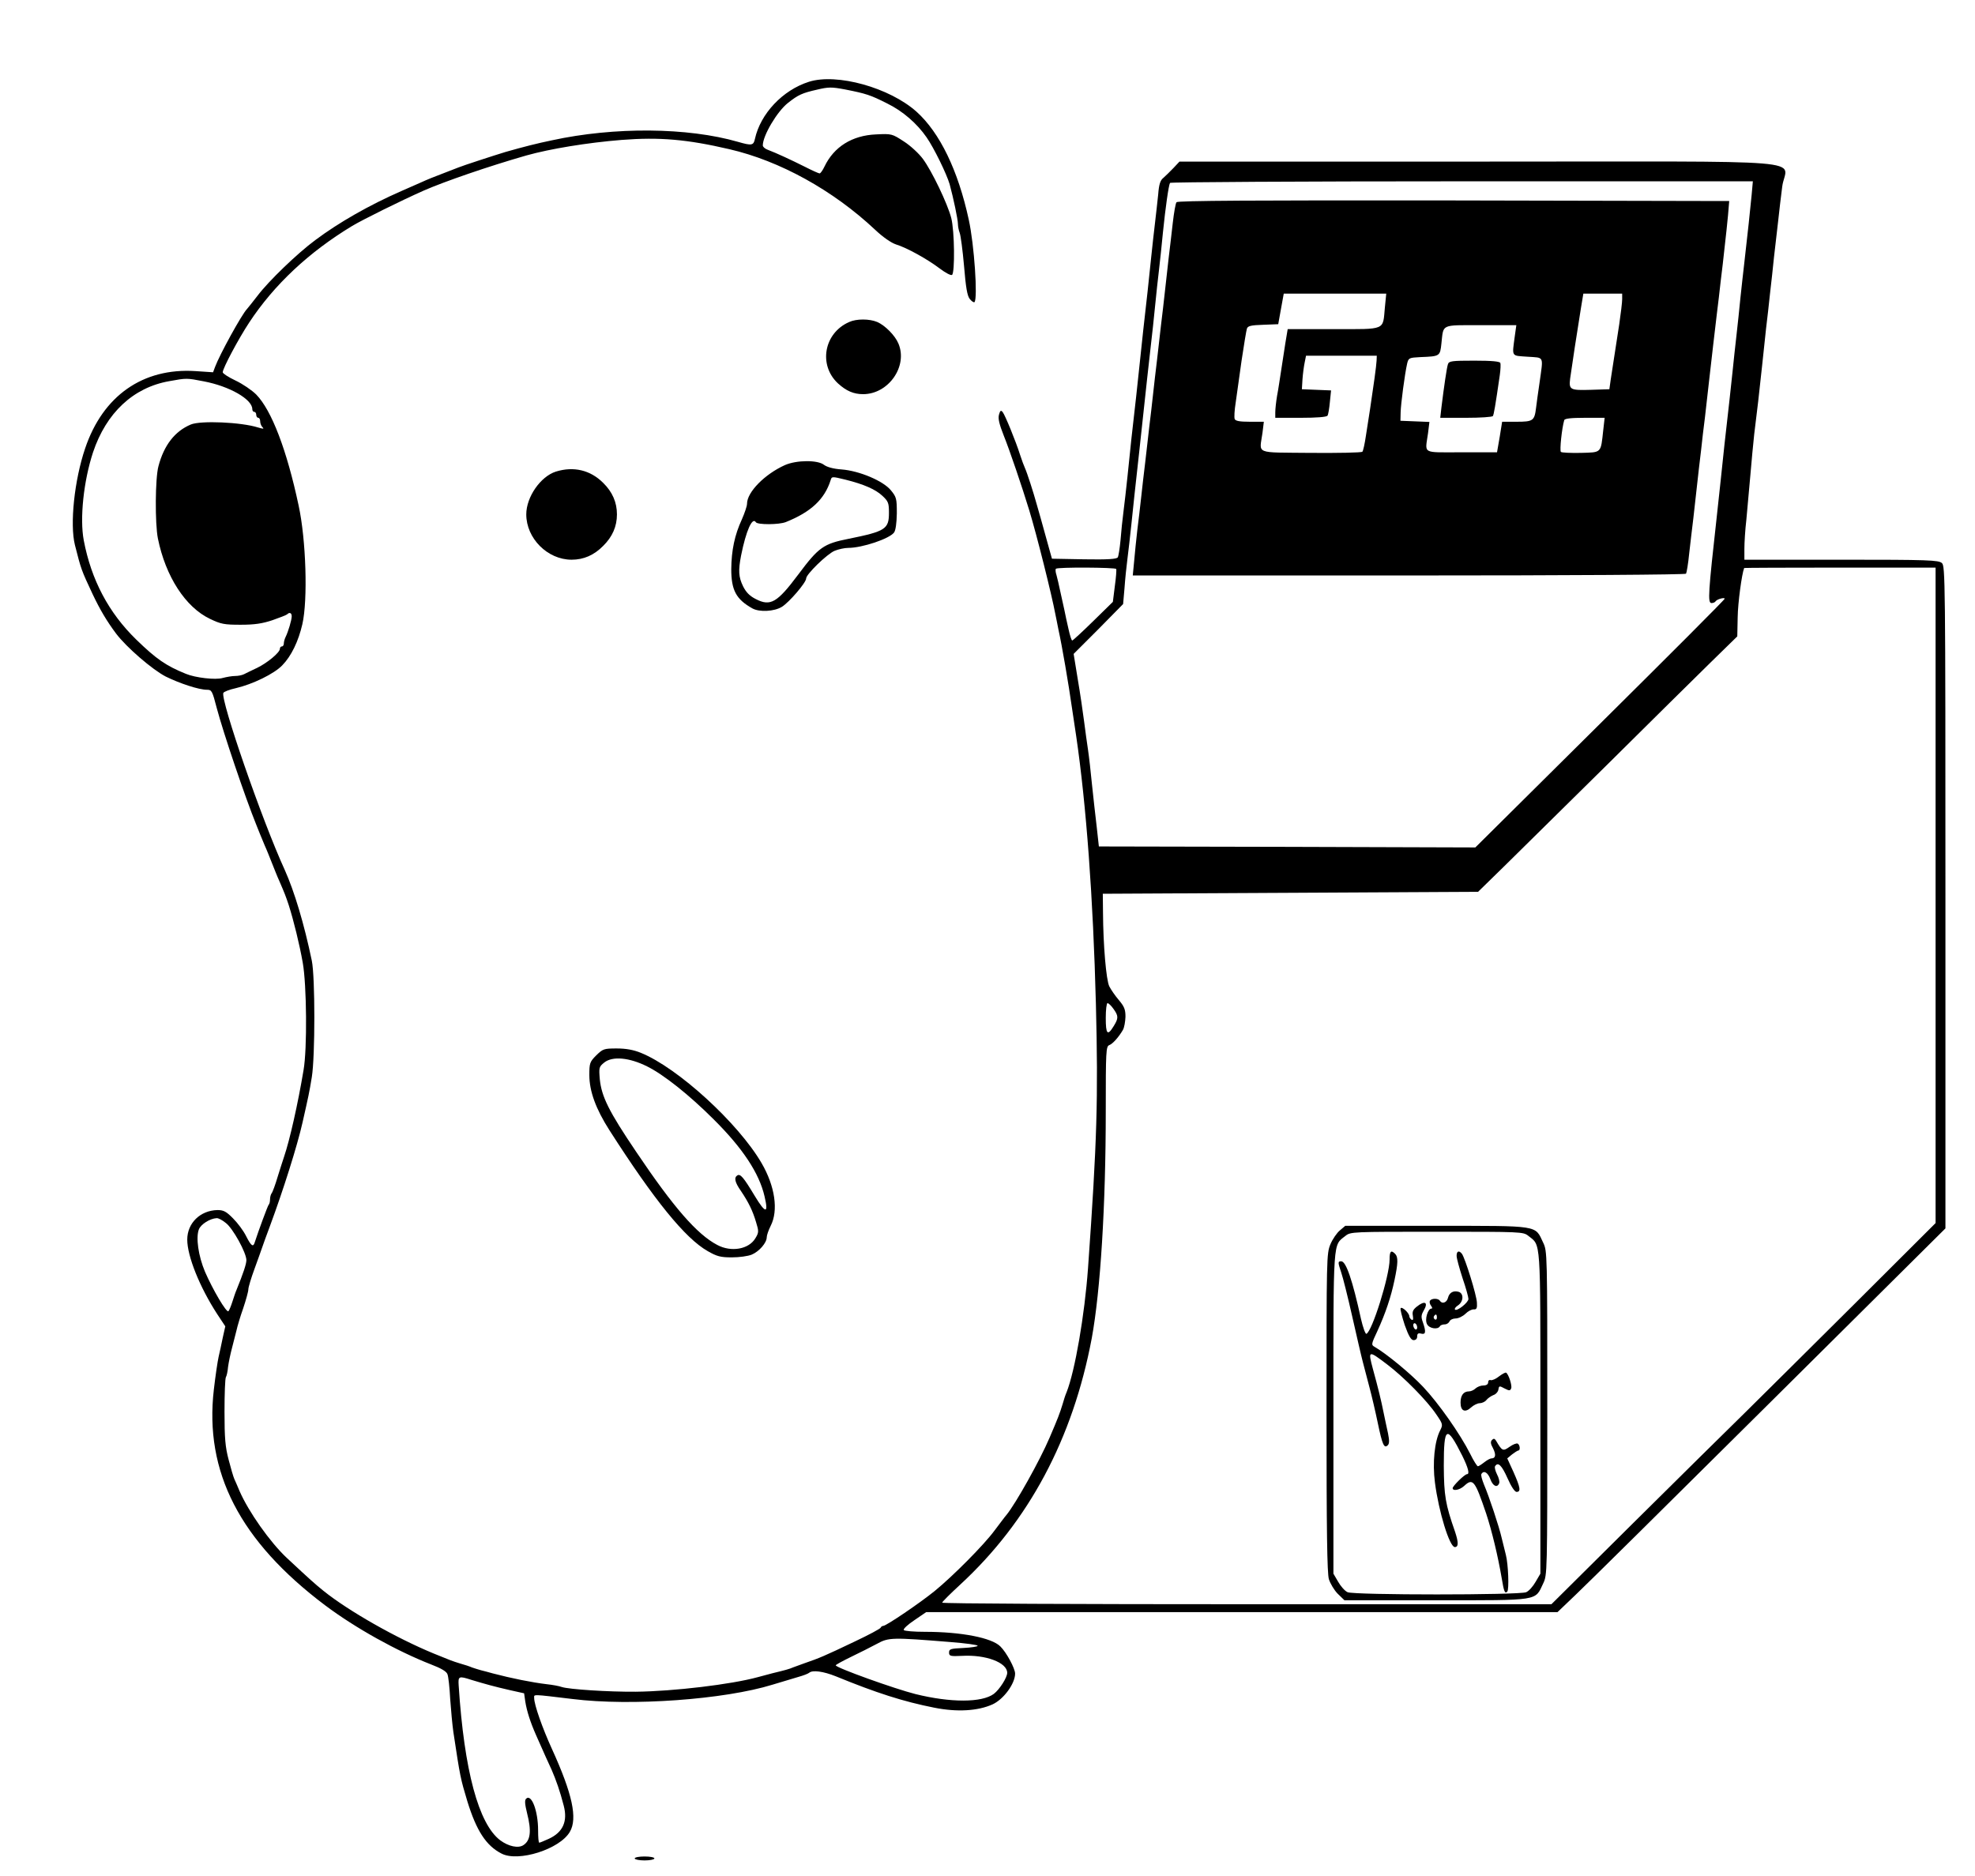 <?xml version="1.0" standalone="no"?>
<!DOCTYPE svg PUBLIC "-//W3C//DTD SVG 20010904//EN"
 "http://www.w3.org/TR/2001/REC-SVG-20010904/DTD/svg10.dtd">
<svg version="1.0" xmlns="http://www.w3.org/2000/svg"
 width="1002pt" height="952pt" viewBox="0 0 1002 952"
 preserveAspectRatio="xMidYMid meet">
<g transform="translate(0,952) scale(0.1,-0.1)"
fill="#000000" stroke="none">
<path d="M4104 9105 c-133 -42 -246 -162 -274 -290 -7 -33 -16 -35 -85 -15
-256 74 -628 77 -945 8 -73 -15 -144 -33 -235 -59 -50 -15 -219 -70 -240 -79
-11 -4 -47 -18 -80 -31 -33 -12 -82 -32 -110 -45 -27 -12 -72 -32 -100 -44
-162 -71 -316 -159 -435 -248 -92 -68 -237 -208 -293 -282 -23 -30 -48 -61
-54 -68 -27 -28 -139 -232 -162 -294 l-10 -27 -90 6 c-266 17 -469 -125 -559
-392 -55 -162 -78 -385 -52 -490 32 -126 32 -126 90 -250 38 -80 72 -137 119
-200 53 -70 184 -183 252 -218 71 -35 168 -67 209 -67 24 0 27 -5 50 -94 33
-124 143 -450 201 -593 5 -13 13 -33 18 -45 5 -13 16 -39 24 -58 9 -19 25 -60
37 -90 12 -30 28 -71 37 -90 28 -65 32 -75 48 -123 25 -79 54 -196 71 -292 20
-112 23 -437 4 -545 -29 -173 -70 -355 -99 -440 -5 -14 -19 -59 -32 -100 -12
-41 -26 -79 -31 -85 -4 -5 -8 -19 -8 -30 0 -12 -3 -25 -7 -28 -5 -6 -52 -133
-70 -189 -8 -28 -18 -22 -44 29 -13 27 -43 67 -66 90 -35 36 -49 43 -80 43
-87 -2 -153 -66 -153 -150 0 -84 63 -241 152 -378 l41 -62 -13 -58 c-6 -31
-16 -75 -21 -97 -5 -22 -16 -96 -24 -165 -49 -419 132 -770 565 -1096 155
-116 362 -231 538 -300 50 -19 77 -35 82 -49 5 -12 11 -68 14 -126 4 -57 11
-132 16 -167 35 -232 36 -235 71 -352 46 -149 95 -225 173 -265 85 -45 296 22
347 110 40 68 13 193 -91 421 -48 105 -90 224 -90 258 0 20 -15 20 195 -5 296
-37 770 -3 1015 73 47 14 76 23 130 39 25 7 49 16 55 21 17 15 71 8 136 -18
205 -84 342 -128 499 -159 115 -23 221 -17 296 17 56 26 114 105 114 156 0 26
-44 108 -75 138 -44 44 -199 74 -383 74 -55 0 -103 4 -107 9 -3 6 21 28 54 50
l60 41 1601 0 1602 0 91 87 c51 48 494 486 985 974 l892 886 0 1680 c0 1615
-1 1681 -18 1696 -17 15 -67 17 -510 17 l-492 0 0 56 c0 30 4 97 10 147 5 51
14 151 20 222 6 72 15 167 20 213 6 45 14 119 20 165 5 45 14 127 20 182 6 55
15 139 20 188 6 48 15 128 20 177 6 50 15 132 20 183 6 50 15 133 21 182 5 50
15 129 21 178 18 144 222 127 -1542 127 l-1516 0 -30 -32 c-17 -18 -40 -40
-51 -50 -16 -12 -23 -32 -27 -85 -4 -37 -11 -102 -16 -143 -5 -41 -14 -122
-20 -180 -11 -109 -23 -219 -40 -367 -5 -49 -14 -133 -20 -188 -10 -97 -19
-178 -40 -362 -5 -49 -14 -135 -20 -193 -6 -58 -15 -136 -20 -175 -5 -38 -12
-104 -15 -145 -4 -42 -10 -81 -14 -88 -6 -9 -50 -12 -171 -10 l-163 3 -14 50
c-28 102 -36 131 -43 155 -4 14 -13 45 -20 70 -17 62 -49 161 -60 185 -5 11
-16 40 -24 65 -23 73 -77 204 -89 219 -9 11 -13 8 -19 -14 -5 -20 2 -48 24
-104 31 -77 94 -263 130 -381 39 -128 114 -429 132 -525 3 -16 11 -52 16 -80
18 -81 51 -273 69 -400 7 -44 16 -107 21 -140 51 -348 86 -820 100 -1360 12
-478 6 -693 -40 -1340 -17 -236 -66 -522 -109 -630 -5 -11 -14 -38 -20 -60
-14 -46 -24 -72 -66 -170 -50 -117 -171 -333 -218 -391 -9 -10 -36 -47 -62
-81 -54 -73 -210 -230 -303 -306 -75 -61 -246 -177 -261 -177 -5 0 -11 -4 -13
-9 -1 -5 -61 -37 -133 -71 -155 -74 -177 -83 -255 -110 -19 -7 -44 -16 -55
-20 -20 -9 -43 -15 -105 -30 -19 -5 -53 -14 -75 -20 -135 -37 -427 -72 -620
-74 -140 -1 -339 12 -375 24 -14 5 -47 11 -75 14 -76 9 -180 30 -275 55 -19 5
-46 13 -60 16 -14 4 -34 10 -45 14 -11 5 -38 14 -60 20 -42 13 -47 15 -135 51
-189 78 -431 215 -559 318 -41 33 -67 56 -187 168 -84 79 -193 233 -239 339
-9 22 -21 49 -26 60 -5 11 -18 55 -29 98 -17 64 -21 109 -21 243 0 91 3 170 7
176 4 6 9 29 11 52 3 23 12 66 20 96 8 30 18 71 23 90 4 19 19 70 34 112 14
42 26 85 26 96 0 10 14 57 31 103 17 46 34 95 39 109 5 14 22 63 40 110 67
181 138 405 165 525 30 133 34 150 47 230 17 105 17 507 0 590 -39 188 -89
353 -137 460 -116 253 -326 861 -312 899 3 6 31 17 63 24 86 20 195 73 236
116 46 47 82 122 102 209 28 122 19 427 -19 602 -60 282 -137 483 -215 563
-22 22 -69 54 -105 71 -36 17 -65 36 -65 42 0 20 80 170 134 252 127 193 304
358 522 490 53 32 249 129 364 180 105 46 328 123 520 178 121 34 310 65 484
79 192 15 331 3 546 -47 256 -59 526 -208 740 -409 39 -37 81 -66 105 -74 56
-17 160 -75 222 -122 29 -22 57 -37 63 -33 15 10 13 224 -4 289 -19 73 -98
238 -144 300 -20 27 -63 67 -96 88 -60 39 -62 40 -141 36 -122 -5 -214 -63
-262 -163 -9 -19 -20 -35 -25 -35 -4 0 -38 15 -75 34 -70 35 -143 69 -188 86
-14 5 -25 15 -25 22 0 50 73 173 128 216 52 41 72 50 147 67 59 14 74 14 143
1 106 -21 128 -28 213 -71 78 -38 151 -101 200 -172 37 -53 102 -186 117 -238
19 -70 42 -179 42 -202 0 -12 4 -32 9 -45 5 -13 15 -88 22 -168 9 -108 16
-151 29 -167 10 -12 20 -19 24 -16 17 18 -1 291 -29 418 -54 250 -147 442
-265 548 -136 122 -404 197 -546 152z m4783 -572 c-7 -73 -21 -205 -37 -343
-6 -47 -14 -128 -20 -180 -5 -52 -14 -138 -20 -190 -6 -52 -15 -135 -20 -185
-9 -86 -19 -177 -41 -370 -5 -49 -14 -130 -19 -180 -5 -49 -14 -133 -20 -185
-43 -387 -47 -440 -27 -440 9 0 18 4 21 9 7 11 46 21 46 13 1 -4 -284 -289
-632 -634 l-633 -628 -955 3 -955 2 -11 100 c-7 55 -17 152 -24 215 -6 63 -15
142 -20 175 -5 33 -14 98 -20 145 -6 47 -20 143 -32 213 l-21 129 126 126 125
127 7 80 c3 44 10 112 15 150 5 39 14 117 20 175 10 100 19 179 40 370 5 47
14 130 20 185 6 55 15 138 20 185 5 47 14 123 19 170 6 47 15 135 21 195 6 61
15 144 20 185 5 41 14 127 20 190 13 128 29 240 36 252 3 4 669 8 1481 8
l1476 0 -6 -67z m-7853 -948 c131 -25 246 -91 246 -141 0 -8 5 -14 10 -14 6 0
10 -7 10 -15 0 -8 5 -15 10 -15 6 0 10 -8 10 -18 0 -10 5 -23 12 -30 9 -9 4
-9 -23 -1 -85 27 -291 36 -341 15 -81 -34 -136 -105 -164 -211 -17 -61 -18
-292 -3 -367 39 -193 140 -349 264 -408 56 -27 73 -30 156 -30 71 0 110 6 161
23 37 13 71 26 75 30 12 12 23 7 23 -10 0 -19 -18 -79 -31 -105 -5 -10 -9 -25
-9 -33 0 -8 -4 -15 -10 -15 -5 0 -10 -5 -10 -12 0 -19 -64 -72 -116 -97 -27
-13 -57 -27 -66 -32 -10 -5 -30 -9 -45 -9 -16 0 -44 -5 -63 -10 -36 -11 -139
1 -187 21 -101 41 -150 75 -251 173 -141 137 -229 304 -267 504 -21 111 -1
301 47 447 67 200 204 329 387 361 88 16 88 16 175 -1z m4629 -952 c2 -5 -1
-44 -7 -87 l-10 -80 -100 -98 c-55 -54 -103 -98 -106 -98 -4 0 -12 26 -19 58
-7 31 -17 75 -21 97 -5 22 -14 65 -21 95 -6 30 -15 67 -19 82 -5 14 -6 29 -3
32 9 9 301 7 306 -1z m4157 -1656 l0 -1663 -402 -401 c-222 -221 -475 -472
-563 -559 -88 -86 -345 -340 -572 -565 l-412 -409 -1546 0 c-850 0 -1545 3
-1545 8 0 4 41 45 91 91 349 322 572 741 668 1251 44 240 71 671 71 1153 0
303 1 328 18 334 18 7 48 41 69 77 7 12 12 42 13 67 0 37 -6 52 -34 85 -18 21
-40 53 -48 69 -16 32 -31 210 -32 375 l-1 95 952 5 952 5 133 130 c73 72 308
304 523 516 214 213 451 446 524 518 l135 132 2 97 c1 73 21 221 33 250 1 1
219 2 486 2 l485 0 0 -1663z m-4171 -576 c26 -36 26 -48 1 -88 -31 -51 -40
-41 -40 42 0 41 4 75 9 75 5 0 19 -13 30 -29z m-4504 -1086 c36 -26 105 -152
105 -189 0 -20 -16 -67 -50 -151 -5 -11 -14 -38 -21 -60 -7 -22 -16 -44 -20
-48 -9 -11 -79 108 -119 200 -34 81 -47 174 -31 215 10 26 56 55 90 57 8 1 29
-10 46 -24z m3678 -2127 c75 -6 137 -14 137 -19 0 -4 -33 -9 -72 -11 -65 -3
-73 -5 -73 -23 0 -18 6 -20 66 -17 120 7 229 -34 229 -86 0 -24 -39 -85 -68
-107 -61 -45 -219 -45 -397 -1 -104 26 -405 134 -405 146 0 3 35 22 78 43 42
20 101 50 131 66 60 33 77 33 374 9z m-2431 -192 c66 -20 116 -34 195 -52 l72
-16 6 -42 c8 -49 25 -103 55 -171 47 -106 58 -131 79 -176 22 -51 42 -107 61
-181 21 -80 -4 -135 -75 -168 -24 -11 -46 -20 -49 -20 -4 0 -6 28 -6 63 0 99
-34 187 -61 160 -8 -8 -6 -28 5 -73 23 -90 18 -138 -18 -162 -26 -18 -76 -7
-118 24 -110 83 -183 354 -211 786 -3 47 0 49 65 28z"/>
<path d="M5969 8494 c-5 -6 -13 -53 -19 -105 -6 -52 -15 -132 -21 -179 -5 -47
-14 -123 -19 -170 -5 -47 -14 -124 -20 -172 -5 -49 -15 -127 -20 -175 -6 -49
-15 -126 -20 -173 -5 -47 -14 -124 -20 -172 -5 -49 -15 -127 -20 -175 -6 -49
-15 -126 -20 -173 -5 -47 -14 -123 -20 -170 -5 -47 -13 -118 -16 -157 l-7 -73
1401 0 c821 0 1403 4 1406 9 3 5 11 51 16 103 6 51 15 131 21 178 5 47 14 123
19 170 5 47 14 124 20 173 5 48 14 124 20 170 5 45 14 125 20 177 16 143 29
251 40 345 6 47 15 123 20 170 6 47 15 124 20 173 6 48 13 120 17 160 l6 72
-29 0 c-16 0 -645 1 -1397 3 -981 1 -1371 -1 -1378 -9z m1057 -535 c-11 -117
9 -109 -260 -109 l-233 0 -12 -72 c-6 -40 -16 -104 -22 -143 -6 -38 -14 -94
-20 -124 -5 -30 -9 -67 -9 -83 l0 -28 129 0 c81 0 132 4 136 11 4 6 9 37 12
69 l6 59 -74 3 -74 3 3 50 c2 28 7 66 11 85 l7 35 179 0 180 0 -1 -25 c-1 -25
-16 -133 -33 -245 -5 -33 -15 -94 -21 -135 -6 -41 -14 -78 -18 -82 -5 -5 -123
-7 -263 -6 -289 3 -259 -9 -244 101 l7 57 -71 0 c-52 0 -73 4 -77 14 -3 8 -1
45 5 82 5 38 19 134 30 214 12 80 24 153 27 162 4 14 20 18 82 20 l77 3 14 78
14 77 260 0 260 0 -7 -71z m1204 43 c0 -16 -7 -73 -15 -128 -22 -145 -34 -223
-43 -279 l-7 -50 -94 -3 c-105 -3 -112 0 -105 57 8 58 36 243 55 359 l12 72
99 0 98 0 0 -28z m-545 -189 c-14 -106 -19 -97 65 -103 86 -6 80 7 61 -130 -7
-47 -15 -105 -18 -130 -8 -65 -15 -70 -99 -70 l-73 0 -6 -37 c-3 -21 -9 -56
-13 -78 l-7 -40 -180 0 c-205 0 -185 -11 -170 97 l7 57 -73 3 -74 3 1 42 c1
44 21 195 33 248 7 29 10 30 67 33 100 4 100 4 107 70 11 99 -5 92 199 92
l181 0 -8 -57z m449 -475 c-13 -119 -7 -113 -114 -116 -51 -1 -97 1 -101 5 -7
7 5 121 17 161 2 8 32 12 104 12 l101 0 -7 -62z"/>
<path d="M7346 7672 c-6 -17 -20 -114 -33 -219 l-6 -53 131 0 c72 0 133 4 136
9 5 8 12 48 35 207 4 28 5 56 3 62 -2 8 -43 12 -132 12 -115 0 -129 -2 -134
-18z"/>
<path d="M6798 3277 c-15 -12 -37 -44 -48 -70 -20 -48 -20 -67 -20 -854 0
-602 3 -816 12 -846 7 -22 27 -56 45 -74 l34 -33 465 0 c529 0 501 -4 543 85
21 44 21 50 21 865 0 815 0 821 -21 865 -42 89 -14 85 -541 85 l-463 0 -27
-23z m956 -28 c64 -51 61 -1 61 -899 l0 -815 -24 -41 c-13 -23 -34 -47 -48
-53 -33 -15 -873 -15 -906 0 -14 6 -35 30 -48 53 l-24 41 0 815 c0 898 -3 848
61 899 26 21 36 21 464 21 428 0 438 0 464 -21z"/>
<path d="M7050 3129 c0 -82 -89 -367 -118 -377 -5 -1 -17 32 -27 75 -43 197
-76 293 -100 293 -18 0 -18 -4 0 -58 8 -23 33 -122 55 -220 22 -97 46 -202 54
-232 8 -30 23 -89 34 -130 11 -41 30 -122 42 -180 23 -110 32 -132 51 -113 8
8 8 25 1 60 -6 26 -16 75 -23 108 -12 60 -26 118 -54 220 -25 94 -23 94 71 23
85 -64 205 -186 251 -255 33 -48 34 -52 20 -80 -29 -55 -40 -165 -27 -265 19
-148 74 -328 101 -328 19 0 19 24 1 78 -49 140 -56 183 -57 334 0 202 14 210
94 51 30 -61 38 -93 24 -93 -12 0 -73 -60 -73 -71 0 -16 35 -10 58 11 45 42
55 28 112 -140 29 -88 60 -217 79 -329 11 -67 16 -79 28 -67 10 10 5 140 -7
186 -5 19 -14 58 -21 85 -14 61 -64 211 -90 272 -10 25 -17 49 -13 54 12 20
33 7 45 -26 13 -36 35 -46 45 -21 3 8 -2 28 -11 45 -9 18 -13 36 -10 41 15 24
34 5 63 -60 19 -43 37 -70 46 -70 23 0 20 21 -15 100 l-32 70 24 20 c13 10 27
19 32 20 11 0 9 28 -3 35 -6 3 -24 -4 -41 -16 -34 -24 -38 -22 -69 31 -7 11
-12 12 -20 4 -9 -9 -8 -20 5 -43 16 -32 13 -51 -8 -51 -7 0 -23 -9 -37 -20
-14 -11 -28 -20 -32 -20 -4 0 -22 28 -39 63 -51 101 -159 255 -238 339 -63 67
-185 168 -247 204 -18 10 -17 14 14 80 42 92 69 173 87 259 18 85 19 117 3
133 -21 21 -28 13 -28 -29z"/>
<path d="M7390 3148 c0 -13 14 -63 30 -113 17 -49 30 -97 30 -106 0 -18 -58
-64 -68 -54 -4 4 3 14 16 22 27 19 29 59 3 68 -27 8 -48 -3 -55 -31 -6 -24
-30 -32 -41 -14 -8 13 -42 13 -50 0 -4 -6 -1 -17 5 -25 7 -9 8 -15 2 -15 -18
0 -35 -56 -22 -79 11 -22 54 -29 65 -11 3 6 14 10 25 10 10 0 20 7 24 15 3 8
17 15 31 15 14 0 37 11 50 24 13 13 32 23 42 22 14 -1 18 6 16 34 -1 37 -60
226 -76 248 -15 19 -27 14 -27 -10z m-100 -314 c0 -8 -5 -12 -10 -9 -6 4 -8
11 -5 16 9 14 15 11 15 -7z"/>
<path d="M7188 2890 c-19 -15 -24 -26 -20 -46 3 -19 1 -25 -7 -20 -6 4 -11 12
-11 17 0 16 -37 51 -44 41 -3 -5 7 -43 21 -86 20 -56 32 -76 45 -76 11 0 18 7
18 19 0 14 5 18 20 14 23 -6 26 8 9 57 -10 27 -9 37 4 60 25 42 6 53 -35 20z
m2 -106 c0 -8 -4 -12 -10 -9 -5 3 -10 13 -10 21 0 8 5 12 10 9 6 -3 10 -13 10
-21z"/>
<path d="M7605 2536 c-16 -13 -35 -21 -42 -19 -7 3 -13 -2 -13 -11 0 -10 -9
-16 -24 -16 -14 0 -31 -7 -40 -15 -8 -8 -23 -15 -33 -15 -28 0 -43 -20 -43
-57 0 -43 23 -53 54 -24 12 11 32 21 43 21 11 0 27 7 34 16 7 9 23 20 35 25
13 4 24 17 26 28 3 20 5 20 31 6 25 -13 29 -12 34 1 5 14 -13 71 -26 79 -4 2
-20 -7 -36 -19z"/>
<path d="M4308 7886 c-128 -56 -157 -219 -56 -312 42 -38 79 -54 127 -54 129
0 228 142 179 257 -17 41 -68 92 -107 109 -40 17 -106 17 -143 0z"/>
<path d="M3982 7160 c-102 -46 -192 -137 -192 -196 0 -12 -12 -47 -26 -79 -37
-80 -53 -157 -54 -253 0 -107 25 -153 107 -199 36 -20 111 -16 150 8 37 23
123 123 123 144 0 21 106 124 144 140 19 8 51 15 70 15 70 0 208 46 232 78 8
11 13 47 14 97 0 75 -2 83 -30 117 -39 48 -160 99 -250 106 -42 3 -74 12 -89
23 -32 26 -140 25 -199 -1z m308 -74 c92 -23 152 -49 187 -82 30 -28 33 -37
33 -86 0 -83 -18 -94 -205 -132 -127 -25 -152 -43 -255 -181 -107 -143 -141
-163 -215 -125 -32 16 -50 35 -65 65 -23 47 -25 80 -10 157 25 125 57 197 75
168 8 -13 117 -13 152 1 127 51 196 115 227 212 6 20 6 20 76 3z"/>
<path d="M2820 7127 c-78 -25 -150 -129 -150 -217 0 -122 108 -230 230 -230
61 0 114 23 160 70 47 46 70 99 70 160 0 61 -23 114 -70 160 -65 65 -150 85
-240 57z"/>
<path d="M3025 4165 c-33 -33 -35 -40 -35 -100 0 -82 33 -172 102 -280 228
-356 384 -548 498 -613 47 -27 65 -32 123 -32 37 0 82 6 101 14 38 16 76 60
76 88 0 10 9 36 20 58 40 78 22 201 -46 318 -118 203 -425 484 -613 560 -37
15 -75 22 -122 22 -65 0 -70 -2 -104 -35z m258 -56 c83 -41 213 -144 338 -269
147 -146 231 -273 258 -391 21 -89 5 -88 -50 3 -57 95 -73 113 -88 104 -18
-11 -13 -35 18 -79 39 -58 60 -101 77 -159 14 -45 14 -52 -3 -80 -33 -57 -123
-73 -194 -35 -103 54 -222 191 -411 472 -140 207 -176 281 -185 369 -5 60 -4
63 23 85 42 33 127 25 217 -20z"/>
<path d="M3220 90 c0 -5 23 -10 50 -10 28 0 50 5 50 10 0 6 -22 10 -50 10 -27
0 -50 -4 -50 -10z"/>
</g>
</svg>
